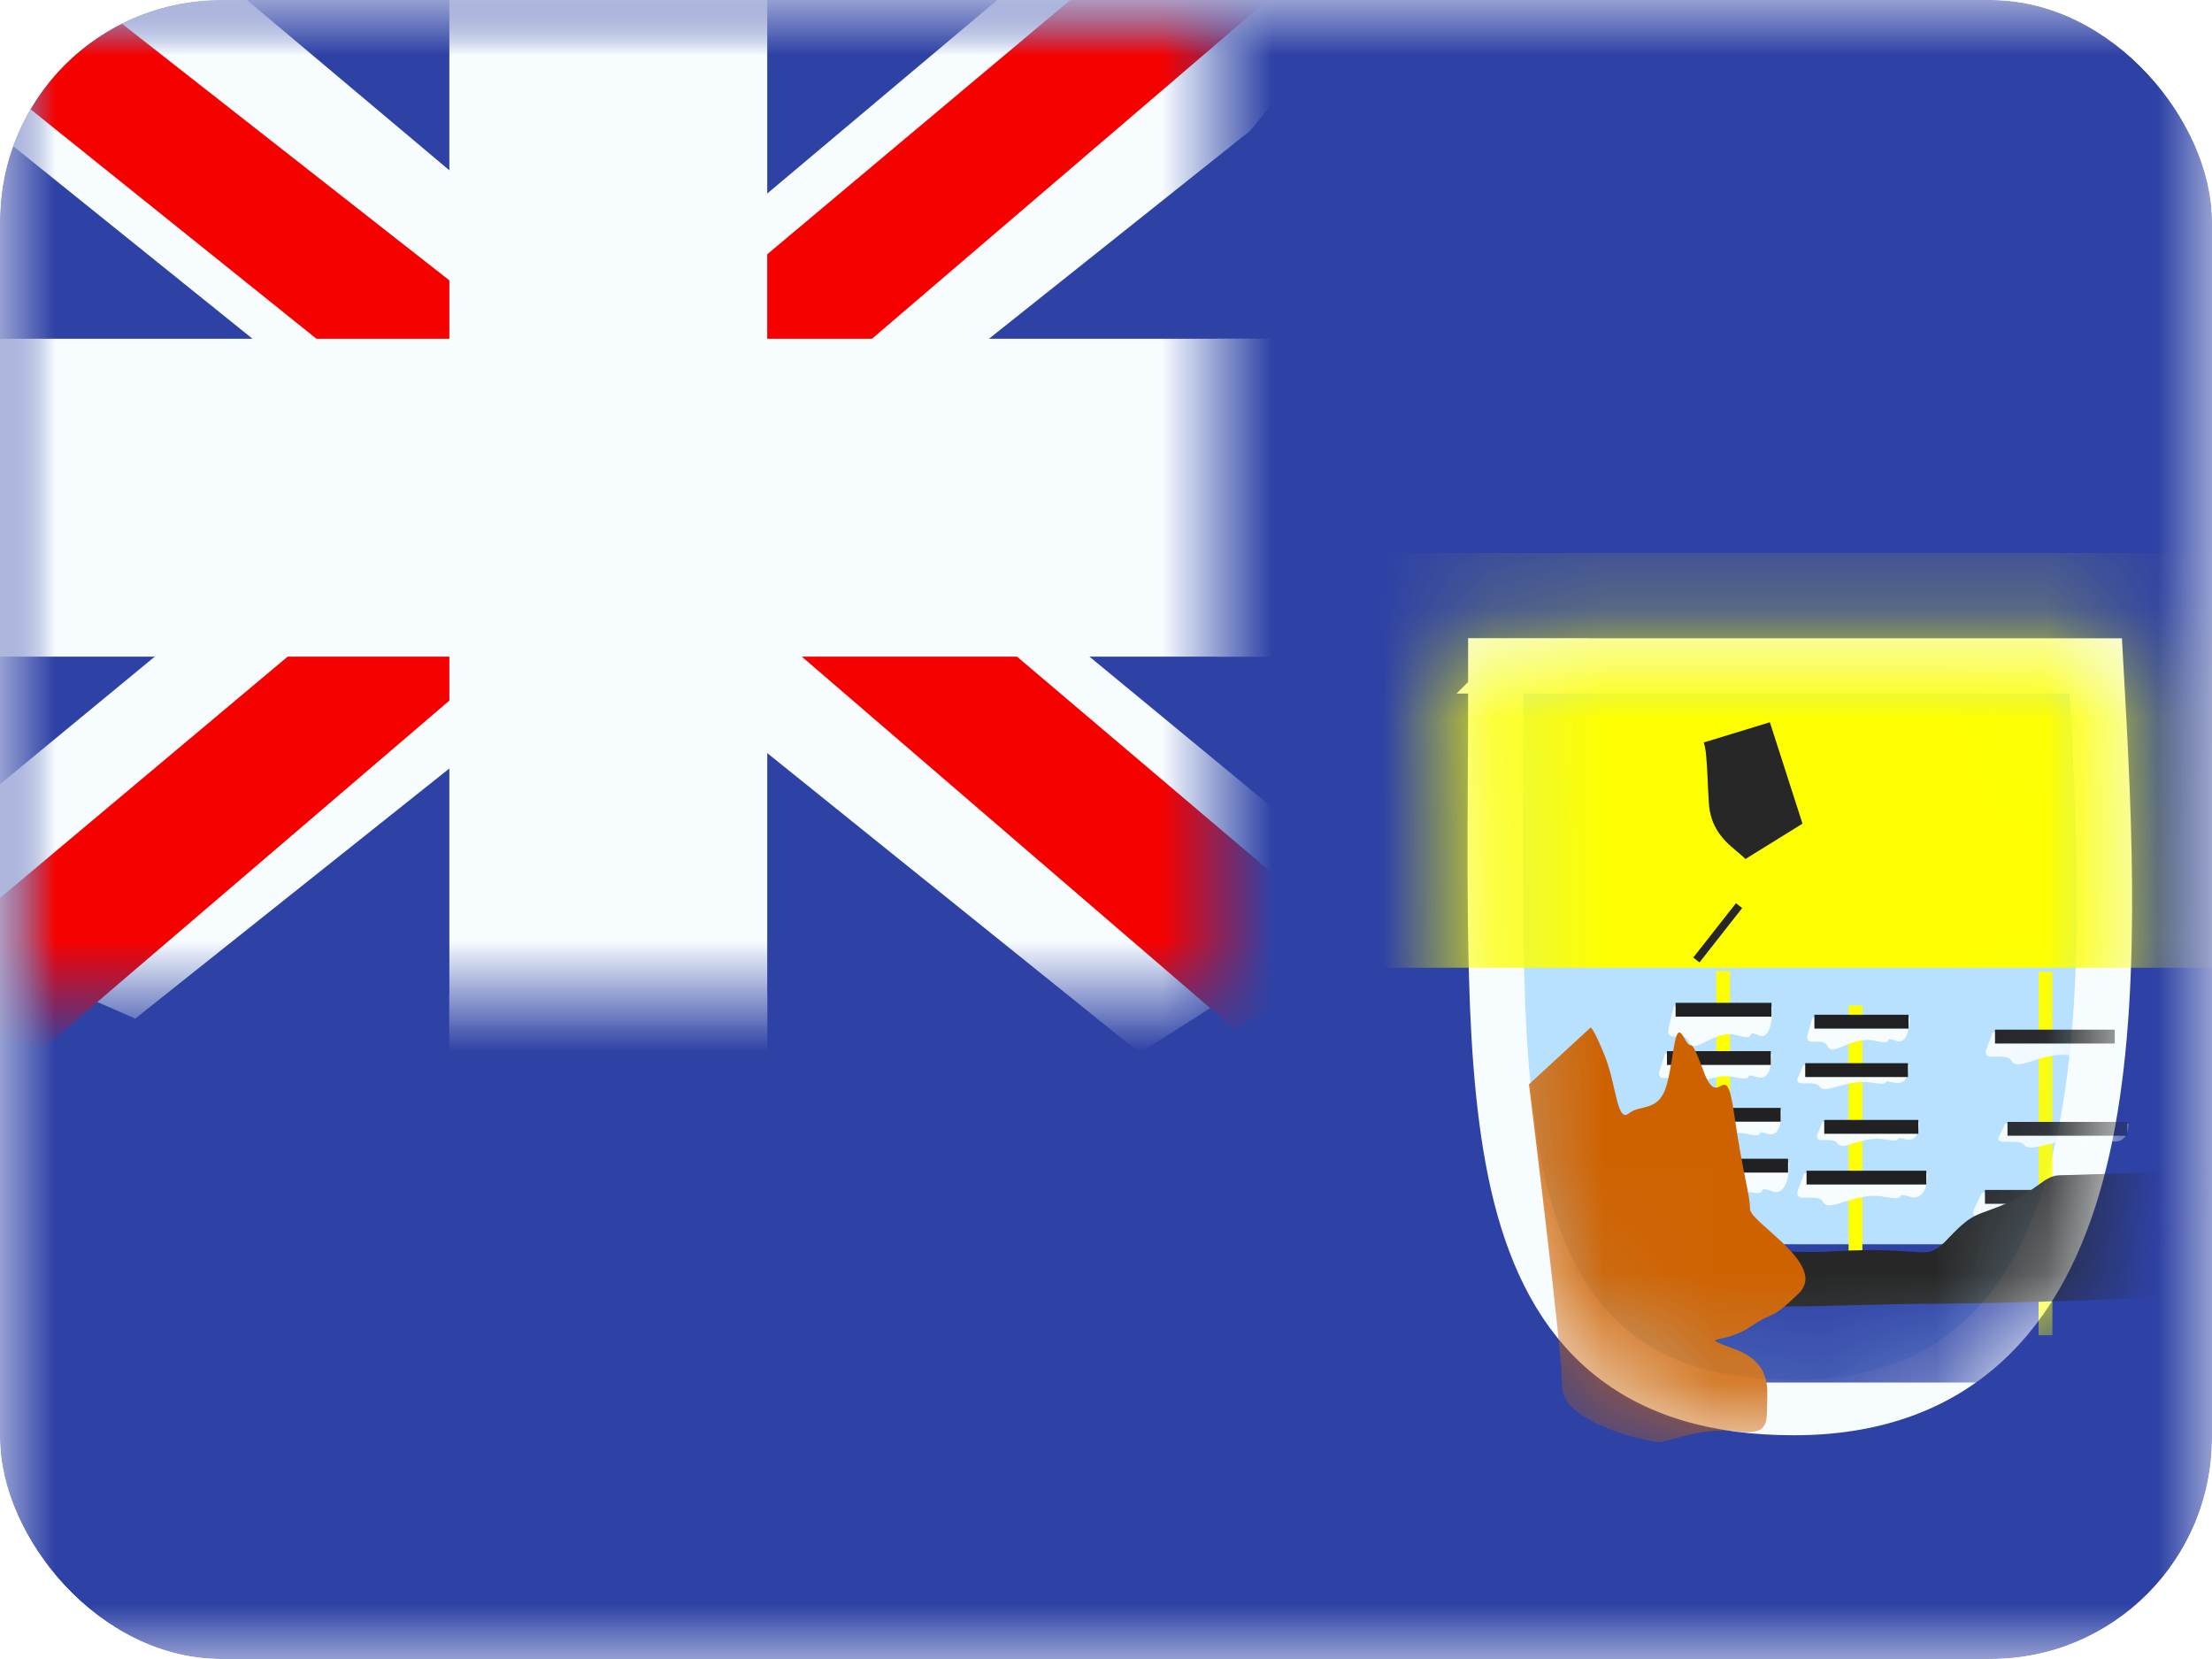 <svg xmlns="http://www.w3.org/2000/svg" width="20" height="15" fill="transparent" viewBox="0 0 20 15"><g clip-path="url(#a)"><mask id="b" width="20" height="15" x="0" y="0" maskUnits="userSpaceOnUse" style="mask-type:luminance"><path fill="#fff" d="M0 0h20v15H0z"/></mask><g mask="url(#b)"><path fill="#2E42A5" fill-rule="evenodd" d="M0 0v15h20V0H0Z" clip-rule="evenodd"/><mask id="c" width="20" height="15" x="0" y="0" maskUnits="userSpaceOnUse" style="mask-type:luminance"><path fill="#fff" fill-rule="evenodd" d="M0 0v15h20V0H0Z" clip-rule="evenodd"/></mask><g mask="url(#c)"><path fill="#2E42A5" d="M0 0h11v9H0z"/><mask id="d" width="11" height="9" x="0" y="0" maskUnits="userSpaceOnUse" style="mask-type:luminance"><path fill="#fff" d="M0 0h11v9H0z"/></mask><g mask="url(#d)"><path fill="#F7FCFF" d="M-1.253 8.125 1.223 9.21l10.083-8.03 1.306-1.614-2.648-.363-4.112 3.46-3.31 2.332-3.795 3.129Z"/><path fill="#F50100" d="m-.914 8.886 1.261.63L12.143-.583h-1.771L-.914 8.886Z"/><path fill="#F7FCFF" d="M12.502 8.125 10.305 9.52-.056 1.18-1.362-.434l2.647-.363 4.113 3.46 3.31 2.332 3.794 3.129Z"/><path fill="#F50100" d="m12.418 8.67-1.261.63-5.023-4.323-1.49-.483-6.132-4.922H.283l6.13 4.805 1.627.58 4.378 3.714Z"/><mask id="e" width="13" height="11" x="-1" y="-1" fill="#000" maskUnits="userSpaceOnUse"><path fill="#fff" d="M-1-1h13v11H-1z"/><path fill-rule="evenodd" d="M6 0H5v4H0v1h5v4h1V5h5V4H6V0Z" clip-rule="evenodd"/></mask><path fill="#F50100" fill-rule="evenodd" d="M6 0H5v4H0v1h5v4h1V5h5V4H6V0Z" clip-rule="evenodd"/><path fill="#F7FCFF" d="M5 0v-.938h-.938V0H5Zm1 0h.938v-.938H6V0ZM5 4v.938h.938V4H5ZM0 4v-.938h-.938V4H0Zm0 1h-.938v.938H0V5Zm5 0h.938v-.938H5V5Zm0 4h-.938v.938H5V9Zm1 0v.938h.938V9H6Zm0-4v-.938h-.938V5H6Zm5 0v.938h.938V5H11Zm0-1h.938v-.938H11V4ZM6 4h-.938v.938H6V4ZM5 .937h1V-.938H5V.938ZM5.938 4V0H4.063v4h1.875ZM0 4.938h5V3.063H0v1.874ZM.938 5V4H-.938v1H.938ZM5 4.062H0v1.875h5V4.063ZM5.938 9V5H4.063v4h1.875ZM6 8.062H5v1.876h1V8.062ZM5.062 5v4h1.875V5H5.063ZM11 4.062H6v1.875h5V4.063ZM10.062 4v1h1.876V4h-1.876ZM6 4.938h5V3.063H6v1.874ZM5.062 0v4h1.875V0H5.063Z" mask="url(#e)"/></g><path fill="#B7E1FF" stroke="#F7FCFF" stroke-width=".5" d="M13.774 6.02h-.25v.25c0 .27-.001.535-.003.793-.003.618-.005 1.201.01 1.736.02.76.076 1.443.221 2.016.147.575.389 1.062.798 1.402.412.343.962.51 1.669.51.72 0 1.284-.21 1.71-.598.42-.383.683-.918.846-1.527.324-1.208.275-2.8.187-4.346l-.013-.235h-5.176Z"/><mask id="f" width="7" height="8" x="13" y="5" maskUnits="userSpaceOnUse" style="mask-type:luminance"><path fill="#fff" stroke="#fff" stroke-width=".5" d="M13.774 6.02h-.25v.25c0 .27-.001.535-.003.793-.003.618-.005 1.201.01 1.736.02.76.076 1.443.221 2.016.147.575.389 1.062.798 1.402.412.343.962.51 1.669.51.72 0 1.284-.21 1.71-.598.42-.383.683-.918.846-1.527.324-1.208.275-2.8.187-4.346l-.013-.235h-5.176Z"/></mask><g mask="url(#f)"><path fill="#2E42A5" d="M15 11.25h3.75v1.25H15z"/><g filter="url(#g)"><path fill="#FDFF00" d="M12.5 5H20v3.75h-7.5z"/></g><path fill="#F7FCFF" stroke="#272727" stroke-width=".625" d="M15.737 6.798a.889.889 0 0 0-.032-.172l.295.917a1.247 1.247 0 0 0-.077-.069l-.012-.01-.049-.042c-.063-.056-.094-.099-.099-.18a16.785 16.785 0 0 1-.01-.182 5.389 5.389 0 0 0-.016-.262Zm-.234 1.614.056.044-.056-.044Z"/><path fill="#FDFF00" d="M15.517 8.778h.125v2.472h-.125V8.778Z"/><path fill="#F7FCFF" fill-rule="evenodd" d="M15.063 10.508h1.114s.01.322-.158.262c-.17-.06.017.06-.24 0-.258-.06-.485.187-.543.064-.057-.123-.281.035-.227-.146l.054-.18Z" clip-rule="evenodd"/><path fill="#212123" d="M15.084 10.477h1.083v.125h-1.083z"/><path fill="#F7FCFF" fill-rule="evenodd" d="M15.217 10.041h.891s.009.257-.127.21c-.135-.048.014.047-.192 0-.206-.048-.387.149-.433.05-.046-.098-.226.028-.182-.116l.043-.144Z" clip-rule="evenodd"/><path fill="#212123" d="M15.233 10.017h.867v.125h-.867z"/><path fill="#F7FCFF" fill-rule="evenodd" d="M15.055 9.528h.965s.01.258-.137.21c-.147-.048.015.048-.208 0-.224-.048-.42.15-.47.05-.05-.098-.244.029-.197-.115l.047-.145Z" clip-rule="evenodd"/><path fill="#212123" d="M15.072 9.504h.939v.125h-.939z"/><path fill="#F7FCFF" fill-rule="evenodd" d="M15.134 9.098h.891s.009.321-.126.262c-.136-.06.013.06-.193 0-.206-.06-.387.186-.433.063-.046-.123-.226.035-.182-.145l.043-.18Z" clip-rule="evenodd"/><path fill="#212123" d="M15.15 9.067h.867v.125h-.867z"/><path fill="#FDFF00" d="M16.714 9.09h.125v2.472h-.125V9.09Z"/><path fill="#F7FCFF" fill-rule="evenodd" d="M16.313 10.61h1.114s.01.257-.158.21c-.17-.048.017.047-.24 0-.258-.048-.485.149-.543.05-.057-.098-.281.028-.227-.116l.054-.144Z" clip-rule="evenodd"/><path fill="#212123" d="M16.334 10.585h1.083v.125h-1.083z"/><path fill="#F7FCFF" fill-rule="evenodd" d="M16.478 10.144h.876s.008.193-.125.157c-.133-.035.014.036-.189 0-.202-.035-.38.112-.425.038-.046-.073-.222.021-.18-.087l.043-.108Z" clip-rule="evenodd"/><path fill="#212123" d="M16.494 10.126h.851v.125h-.851z"/><path fill="#F7FCFF" fill-rule="evenodd" d="M16.304 9.631h.955s.01.193-.136.157c-.145-.035.015.036-.206 0-.22-.035-.415.112-.464.038-.05-.073-.242.021-.195-.087l.046-.108Z" clip-rule="evenodd"/><path fill="#212123" d="M16.322 9.613h.929v.125h-.929z"/><path fill="#F7FCFF" fill-rule="evenodd" d="M16.389 9.2h.875s.009.257-.124.21c-.133-.048.013.047-.19 0-.201-.048-.38.149-.425.05-.045-.098-.221.028-.179-.116l.043-.144Z" clip-rule="evenodd"/><path fill="#212123" d="M16.405 9.175h.851V9.3h-.851z"/><path fill="#FDFF00" d="M18.432 8.787h.125v3.286h-.125V8.787Z"/><path fill="#F7FCFF" fill-rule="evenodd" d="M17.92 10.783h1.419s.013.257-.202.21c-.215-.048.022.047-.306 0-.327-.048-.616.15-.69.05-.073-.098-.358.029-.29-.116l.07-.144Z" clip-rule="evenodd"/><path fill="#212123" d="M17.947 10.759h1.379v.125h-1.379z"/><path fill="#F7FCFF" fill-rule="evenodd" d="M18.13 10.16h1.115s.01.193-.159.157c-.169-.036.018.036-.24 0-.257-.036-.484.112-.542.038-.057-.074-.281.021-.227-.087l.054-.108Z" clip-rule="evenodd"/><path fill="#212123" d="M18.151 10.144h1.083v.125h-1.083z"/><path fill="#F7FCFF" fill-rule="evenodd" d="M18.017 9.334h1.115s.01.258-.159.21c-.169-.047.017.048-.24 0-.258-.047-.484.15-.542.051-.058-.098-.282.028-.228-.116l.054-.145Z" clip-rule="evenodd"/><path fill="#212123" d="M18.038 9.31h1.083v.125h-1.083z"/><path fill="#272727" fill-rule="evenodd" d="M15.116 11.054s.578.315 1.46.26c.882-.054.819.117 1.048-.126.229-.242.249-.188.534-.315.285-.127.326-.247.473-.247.148 0 1.714-.063 1.714-.063s-.143.129-.143.31.095.2 0 .364c-.096.165-.204.384-.342.448-.14.064-2.011.104-2.489.104-.477 0-1.458.053-1.571 0-.113-.053-.684-.735-.684-.735Z" clip-rule="evenodd"/><path fill="#CE6201" fill-rule="evenodd" d="m13.824 9.804.558-.514s.024 0 .128.257c.104.257.109.609.217.52.108-.087.274-.006.344-.263.07-.257.065-.59.154-.424.089.167.036-.076.178.306s.198-.164.276.382c.078.546.144.735.144.862s.711.506.439.766c-.273.261-.196.138-.439.302-.242.164-.491.069-.144.198s.298.362.298.534c0 .172-.022.25-.298.21-.276-.038-.612.1-.679.1-.067 0-.876-.165-.876-.505 0-.34-.3-2.731-.3-2.731Z" clip-rule="evenodd"/></g></g></g></g><defs><clipPath id="a"><rect width="20" height="15" fill="#fff" rx="2"/></clipPath><filter id="g" width="7.5" height="3.75" x="12.5" y="5" color-interpolation-filters="sRGB" filterUnits="userSpaceOnUse"><feFlood flood-opacity="0" result="BackgroundImageFix"/><feColorMatrix in="SourceAlpha" result="hardAlpha" values="0 0 0 0 0 0 0 0 0 0 0 0 0 0 0 0 0 0 127 0"/><feOffset/><feColorMatrix values="0 0 0 0 0 0 0 0 0 0 0 0 0 0 0 0 0 0 0.5 0"/><feBlend in2="BackgroundImageFix" result="effect1_dropShadow_431_22621"/><feBlend in="SourceGraphic" in2="effect1_dropShadow_431_22621" result="shape"/></filter></defs></svg>
